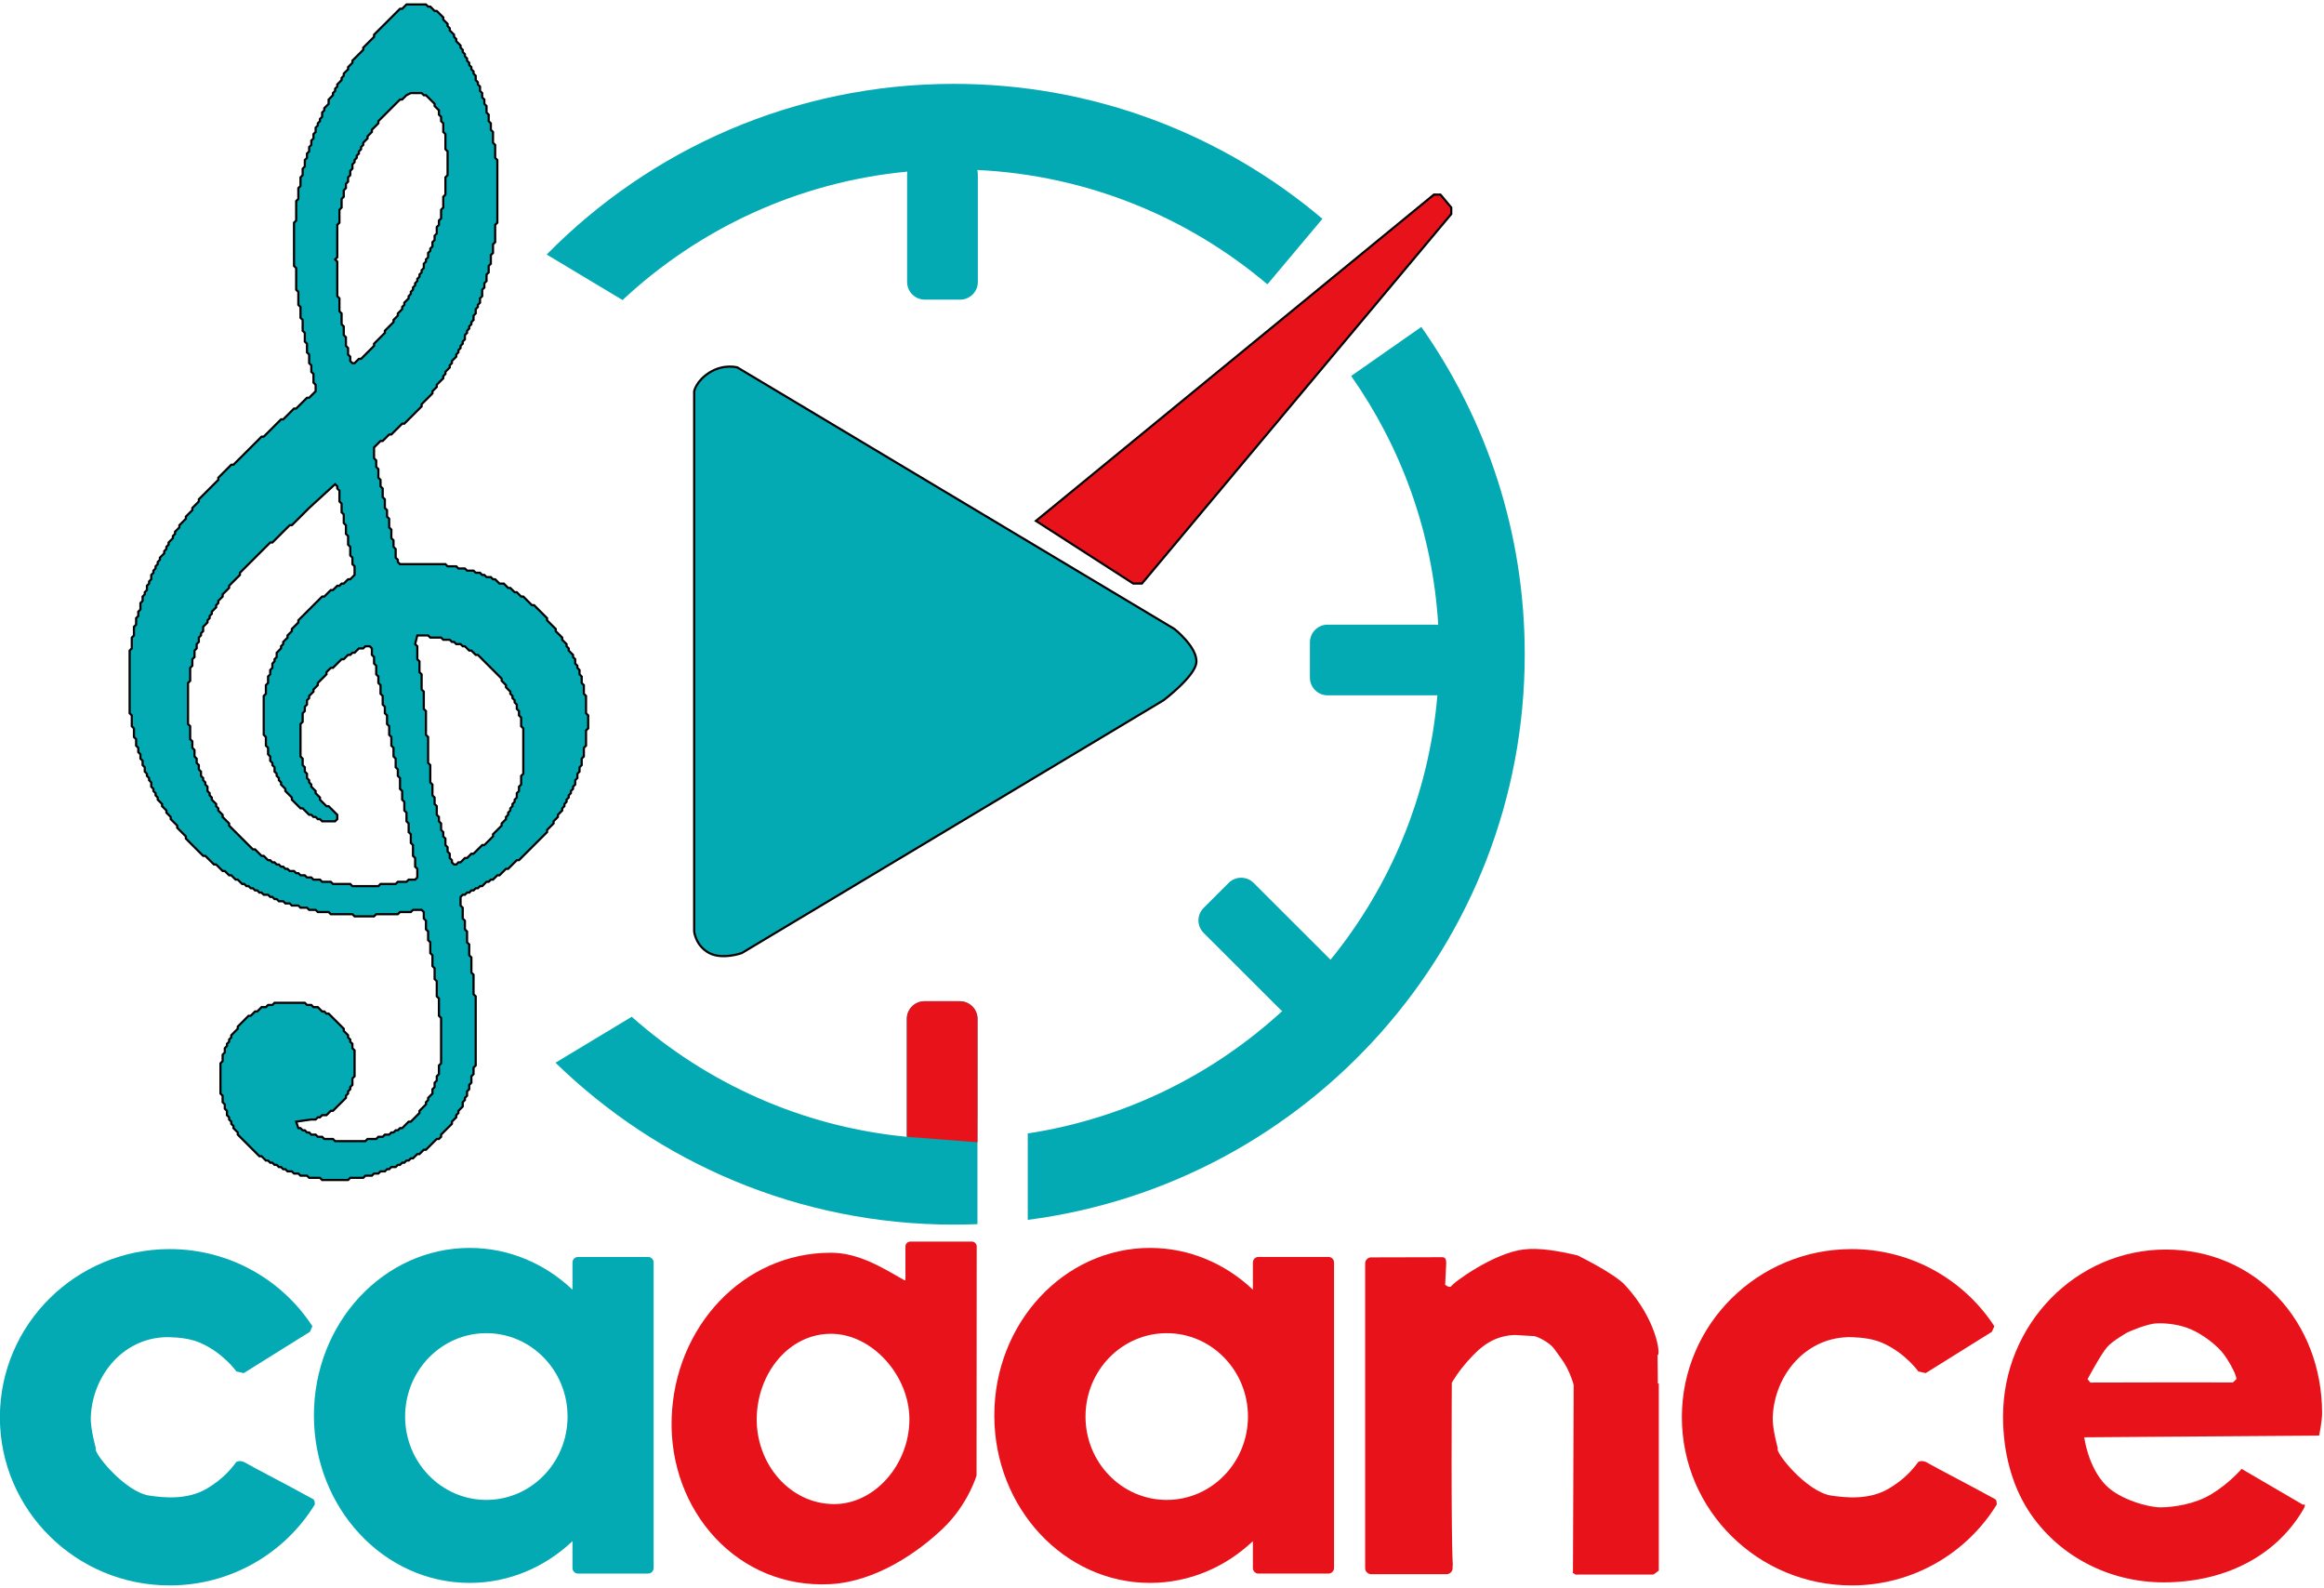 <?xml version="1.0" encoding="UTF-8" standalone="no"?>
<!DOCTYPE svg PUBLIC "-//W3C//DTD SVG 1.1//EN" "http://www.w3.org/Graphics/SVG/1.1/DTD/svg11.dtd">
<svg width="100%" height="100%" viewBox="0 0 953 651" version="1.1" xmlns="http://www.w3.org/2000/svg" xmlns:xlink="http://www.w3.org/1999/xlink" xml:space="preserve" xmlns:serif="http://www.serif.com/" style="fill-rule:evenodd;clip-rule:evenodd;">
    <g transform="matrix(1,0,0,1,-35.77,-89.85)">
        <g transform="matrix(1,0,0,1,0,157.427)">
            <g>
                <g transform="matrix(0.938,0,0,0.929,-201.267,-212.54)">
                    <path d="M390.336,820.035C377.31,841.448 353.753,855.761 326.879,855.761C285.914,855.761 252.656,822.503 252.656,781.538C252.656,740.573 285.914,707.315 326.879,707.315C353.043,707.315 376.063,720.882 389.282,741.359L388.206,743.816L359.254,762.058L356.047,761.314C356.047,761.314 350.303,753.091 340.229,748.682C336.431,747.02 331.766,746.327 326.929,746.198C307.339,745.677 293.118,762.523 292.395,781.538C292.2,786.66 294.63,795.284 294.63,795.284C292.945,796.422 307.085,814.573 318.144,816.136C324.245,816.999 334.505,818.198 343.225,812.969C349.674,809.102 353.467,804.802 355.968,801.327C355.968,801.327 357.542,800.226 359.774,801.504C365.643,804.863 378.239,811.342 389.56,817.648C390.33,818.077 390.286,819.096 390.336,820.035Z" style="fill:#03aab3;"/>
                </g>
                <g transform="matrix(0.938,0,0,0.929,488.449,-212.54)">
                    <path d="M390.336,820.035C377.31,841.448 353.753,855.761 326.879,855.761C285.914,855.761 252.656,822.503 252.656,781.538C252.656,740.573 285.914,707.315 326.879,707.315C353.043,707.315 376.063,720.882 389.282,741.359L388.206,743.816L359.254,762.058L356.047,761.314C356.047,761.314 350.303,753.091 340.229,748.682C336.431,747.02 331.766,746.327 326.929,746.198C307.339,745.677 293.118,762.523 292.395,781.538C292.2,786.66 294.63,795.284 294.63,795.284C292.945,796.422 307.085,814.573 318.144,816.136C324.245,816.999 334.505,818.198 343.225,812.969C349.674,809.102 353.467,804.802 355.968,801.327C355.968,801.327 357.542,800.226 359.774,801.504C365.643,804.863 378.239,811.342 389.56,817.648C390.33,818.077 390.286,819.096 390.336,820.035Z" style="fill:#e8131a;"/>
                </g>
                <g transform="matrix(0.835,0,0,0.913,-164.766,-201.496)">
                    <path d="M521.304,838.778C507.828,850.445 490.15,857.525 470.804,857.525C428.592,857.525 394.322,823.821 394.322,782.308C394.322,740.795 428.592,707.091 470.804,707.091C490.15,707.091 507.828,714.171 521.304,725.838L521.304,713.645C521.304,712.261 522.534,711.137 524.049,711.137L558.42,711.137C559.936,711.137 561.166,712.261 561.166,713.645L561.166,850.831C561.166,852.215 559.936,853.338 558.42,853.338L524.049,853.338C522.534,853.338 521.304,852.215 521.304,850.831L521.304,838.778ZM479.004,745.371C456.988,745.371 439.115,762.148 439.115,782.813C439.115,803.478 456.988,820.256 479.004,820.256C501.02,820.256 518.894,803.478 518.894,782.813C518.894,762.148 501.02,745.371 479.004,745.371Z" style="fill:#03aab3;"/>
                </g>
                <g transform="matrix(0.835,0,0,0.913,114.244,-201.496)">
                    <path d="M521.304,838.778C507.828,850.445 490.15,857.525 470.804,857.525C428.592,857.525 394.322,823.821 394.322,782.308C394.322,740.795 428.592,707.091 470.804,707.091C490.15,707.091 507.828,714.171 521.304,725.838L521.304,713.645C521.304,712.261 522.534,711.137 524.049,711.137L558.42,711.137C559.936,711.137 561.166,712.261 561.166,713.645L561.166,850.831C561.166,852.215 559.936,853.338 558.42,853.338L524.049,853.338C522.534,853.338 521.304,852.215 521.304,850.831L521.304,838.778ZM479.004,745.371C456.988,745.371 439.115,762.148 439.115,782.813C439.115,803.478 456.988,820.256 479.004,820.256C501.02,820.256 518.894,803.478 518.894,782.813C518.894,762.148 501.02,745.371 479.004,745.371Z" style="fill:#e8131a;"/>
                </g>
                <g transform="matrix(0.94,0,0,0.922,-209.99,-206.838)">
                    <path d="M687.533,705.341L687.463,807.185C687.463,807.185 683.802,819.917 673.08,830.463C661.982,841.38 643.518,854.346 623.864,855.483C583.31,857.83 553.213,822.922 554.447,781.804C555.668,741.158 585.552,708.125 623.864,708.125C635.939,708.125 645.997,714.535 655.891,720.299C656.086,720.413 656.265,720.405 656.437,720.339L656.437,705.341C656.437,704.138 657.396,703.161 658.579,703.161L685.391,703.161C686.574,703.161 687.533,704.138 687.533,705.341ZM624.195,744.17C605.665,744.013 591.974,761.576 591.565,781.404C591.146,801.736 605.76,819.756 625.174,819.901C642.853,820.033 658.087,802.486 658.166,782.312C658.242,762.994 642.16,744.321 624.195,744.17Z" style="fill:#e8131a;"/>
                </g>
                <g transform="matrix(0.93,0,0,0.929,-218.656,-212.54)">
                    <path d="M914.185,846.905C914.153,846.889 914.121,846.872 914.089,846.856L914.089,848.128C914.089,849.594 912.898,850.784 911.432,850.784L878.177,850.784C876.711,850.784 875.521,849.594 875.521,848.128L875.521,713.63C875.521,712.164 876.711,710.974 878.177,710.974L909.576,710.896C911.042,710.896 911.262,712.17 911.262,713.637L910.801,723.075C911.62,723.748 912.425,724.069 913.214,723.983C914.537,721.832 932.444,709.01 945.375,707.478C952.311,706.657 960.572,708.088 969.178,710.106C969.178,710.106 985.283,717.951 990.157,723.246C1004.37,738.685 1005.88,754.411 1004.45,754.145C1004.45,754.145 1004.49,759.798 1004.58,766.677C1004.81,766.7 1004.95,766.703 1005,766.685L1005,849.208C1003.69,850.179 1002.78,850.969 1002.39,850.97L969.637,850.97C969.302,850.99 968.273,850.971 968.273,850.971L967.302,850.311C967.201,850.344 967.1,850.376 966.999,850.408C967.146,849.834 967.152,849.48 967.152,849.48L967.47,767.333C967.47,767.333 966.646,763.722 964.161,759.068C962.885,756.678 960.7,753.904 958.944,751.429C956.582,748.101 950.248,745.355 949.618,745.706C949.618,745.706 944.591,745.391 942.206,745.261C939.505,745.113 935.514,745.86 932.223,747.373C928.466,749.101 925.433,751.772 922.999,754.298C916.48,761.066 913.727,766.356 913.727,766.356C913.727,766.356 913.327,834.565 914.185,846.905Z" style="fill:#e8131a;"/>
                </g>
                <g transform="matrix(0.93,0,0,0.931,-219.375,-214.216)">
                    <path d="M1229.3,707.794C1268.89,707.794 1298.24,739.325 1298.24,779.919C1298.24,783.383 1296.94,789.74 1296.94,789.74L1193.36,790.486C1193.36,790.486 1195.01,803.641 1202.93,811.643C1209.2,817.988 1221.88,821.38 1227.03,821.333C1232.68,821.282 1241.99,819.997 1249.31,815.594C1257.37,810.746 1262.76,804.388 1262.76,804.388L1289.79,820.164C1289.79,820.164 1291.72,819.296 1289.81,822.513C1277.28,843.619 1254.27,854.369 1228.39,854.369C1203.62,854.369 1181.39,842.236 1168.76,822.782C1161.21,811.149 1157.56,796.535 1157.56,781.344C1157.56,740.751 1189.7,707.794 1229.3,707.794ZM1225.1,740.324C1220.7,740.542 1212.49,744.248 1212.49,744.248C1212.49,744.248 1205.86,747.95 1203.44,750.774C1200.5,754.212 1194.84,764.876 1194.84,764.876L1196.05,766.378C1196.05,766.378 1210.88,766.31 1229.1,766.31C1247.31,766.31 1258.91,766.327 1258.91,766.327L1260.11,765.175C1261.69,764.968 1256.95,756.116 1253.84,752.618C1250.53,748.9 1245.05,744.918 1240.26,742.869C1235.55,740.854 1229.73,740.094 1225.1,740.324Z" style="fill:#e8131a;"/>
                </g>
            </g>
        </g>
        <g>
            <g transform="matrix(0.887,0,0,0.886,-168.118,66.806)">
                <path d="M482.596,143.797C530.496,95.061 597.153,64.819 670.818,64.819C735.753,64.819 795.242,88.318 841.239,127.269L815.794,157.593C779.256,126.61 732.684,107.104 681.671,104.669C681.84,105.323 681.93,106.009 681.93,106.716L681.93,156.491C681.93,161.003 678.266,164.667 673.754,164.667L657.402,164.667C652.89,164.667 649.226,161.003 649.226,156.491L649.226,106.716C649.226,106.278 649.261,105.848 649.327,105.429C598.655,110.254 552.875,131.962 517.682,164.859L482.596,143.797Z" style="fill:#03aab3;"/>
            </g>
            <g transform="matrix(0.887,0,0,0.886,-168.118,66.806)">
                <path d="M681.746,592.491C678.122,592.639 674.478,592.714 670.818,592.714C599.22,592.714 534.242,564.145 486.672,517.794L521.918,496.533C556.457,527.216 600.523,547.405 649.093,552.081C649.088,551.962 649.085,551.842 649.085,551.721L649.085,497.508C649.085,492.996 652.749,489.333 657.261,489.333L673.613,489.333C678.125,489.333 681.789,492.996 681.789,497.508L681.789,543.663L681.746,543.663L681.746,552.561C681.736,552.662 681.724,552.762 681.71,552.861C681.722,552.861 681.734,552.86 681.746,552.859L681.746,592.491ZM705.002,550.529C750.008,543.636 790.628,523.35 822.661,493.872C822.254,493.592 821.867,493.271 821.505,492.91L786.309,457.714C783.118,454.523 783.118,449.342 786.309,446.151L797.871,434.589C801.062,431.398 806.243,431.398 809.434,434.589L844.63,469.785C844.749,469.904 844.863,470.025 844.973,470.15C872.615,436.152 890.509,393.918 894.382,347.723C894.061,347.761 893.735,347.781 893.404,347.781L843.629,347.781C839.116,347.781 835.453,344.117 835.453,339.605L835.453,323.253C835.453,318.741 839.116,315.077 843.629,315.077L893.404,315.077C893.869,315.077 894.324,315.116 894.768,315.191C892.214,272.489 877.694,232.988 854.518,200.001L886.947,177.295C917.073,220.181 934.765,272.424 934.765,328.766C934.765,462.859 834.555,573.732 705.002,590.516L705.002,550.529Z" style="fill:#03aab3;"/>
            </g>
            <g transform="matrix(0.887,0,0,0.886,-168.118,66.806)">
                <path d="M681.763,554.617L649.093,552.081C649.093,552.081 649.085,551.842 649.085,551.721L649.085,497.508C649.085,492.996 652.749,489.333 657.261,489.333L673.613,489.333C678.125,489.333 681.789,492.996 681.789,497.508L681.763,554.617Z" style="fill:#e8131a;"/>
            </g>
            <g transform="matrix(0.887,0,0,0.886,-173.631,-25.287)">
                <path d="M899,220L715,371L760,400L764,400L907,229L907,226L902,220L899,220Z" style="fill:#e8131a;fill-rule:nonzero;stroke:#000;stroke-width:1px;"/>
            </g>
            <g transform="matrix(0.887,0,0,0.886,-173.631,-25.287)">
                <path d="M564.478,302.11C557.978,305.976 557,311 557,311L557,561C557,561 557.642,567.682 564,571C570.147,574.207 579,571 579,571L774,454C774,454 788.505,442.999 789.155,436.582C789.863,429.59 779,421 779,421L577,300C577,300 571.029,298.215 564.478,302.11Z" style="fill:#03aab3;fill-rule:nonzero;stroke:#000;stroke-width:1px;"/>
            </g>
            <g transform="matrix(0.887,0,0,0.886,-168.118,66.806)">
                <path d="M367.787,548.069L368.787,548.069L369.787,549.069L370.787,549.069L371.787,550.069L372.787,550.069L373.787,551.069L375.787,551.069L376.787,552.069L378.787,552.069L379.787,553.069L383.787,553.069L384.787,554.069L398.787,554.069L399.787,553.069L403.787,553.069L404.787,552.069L406.787,552.069L407.787,551.069L409.787,551.069L410.787,550.069L411.787,550.069L412.787,549.069L413.787,549.069L414.787,548.069L415.787,548.069L418.787,545.069L419.787,545.069L423.787,541.069L423.787,540.069L426.787,537.069L426.787,536.069L427.787,535.069L427.787,534.069L429.787,532.069L429.787,530.069L430.787,529.069L430.787,527.069L431.787,526.069L431.787,524.069L432.787,523.069L432.787,519.069L433.787,518.069L433.787,497.069L432.787,496.069L432.787,488.069L431.787,487.069L431.787,480.069L430.787,479.069L430.787,474.069L429.787,473.069L429.787,468.069L428.787,467.069L428.787,462.069L427.787,461.069L427.787,457.069L426.787,456.069L426.787,452.069L425.787,451.069L425.787,448.069L424.787,447.069L420.787,447.069L419.787,448.069L414.787,448.069L413.787,449.069L403.787,449.069L402.787,450.069L393.787,450.069L392.787,449.069L382.787,449.069L381.787,448.069L376.787,448.069L375.787,447.069L372.787,447.069L371.787,446.069L368.787,446.069L367.787,445.069L364.787,445.069L363.787,444.069L361.787,444.069L360.787,443.069L358.787,443.069L357.787,442.069L356.787,442.069L355.787,441.069L354.787,441.069L353.787,440.069L351.787,440.069L350.787,439.069L349.787,439.069L348.787,438.069L347.787,438.069L346.787,437.069L345.787,437.069L344.787,436.069L343.787,436.069L342.787,435.069L341.787,435.069L339.787,433.069L338.787,433.069L336.787,431.069L335.787,431.069L333.787,429.069L332.787,429.069L329.787,426.069L328.787,426.069L324.787,422.069L323.787,422.069L315.787,414.069L315.787,413.069L311.787,409.069L311.787,408.069L308.787,405.069L308.787,404.069L306.787,402.069L306.787,401.069L304.787,399.069L304.787,398.069L302.787,396.069L302.787,395.069L301.787,394.069L301.787,393.069L300.787,392.069L300.787,391.069L299.787,390.069L299.787,388.069L298.787,387.069L298.787,386.069L297.787,385.069L297.787,384.069L296.787,383.069L296.787,381.069L295.787,380.069L295.787,378.069L294.787,377.069L294.787,375.069L293.787,374.069L293.787,372.069L292.787,371.069L292.787,368.069L291.787,367.069L291.787,363.069L290.787,362.069L290.787,357.069L289.787,356.069L289.787,327.069L290.787,326.069L290.787,321.069L291.787,320.069L291.787,316.069L292.787,315.069L292.787,312.069L293.787,311.069L293.787,309.069L294.787,308.069L294.787,305.069L295.787,304.069L295.787,302.069L296.787,301.069L296.787,300.069L297.787,299.069L297.787,297.069L298.787,296.069L298.787,295.069L299.787,294.069L299.787,292.069L300.787,291.069L300.787,290.069L301.787,289.069L301.787,288.069L302.787,287.069L302.787,286.069L303.787,285.069L303.787,284.069L305.787,282.069L305.787,281.069L306.787,280.069L306.787,279.069L307.787,278.069L307.787,277.069L309.787,275.069L309.787,274.069L310.787,273.069L310.787,272.069L312.787,270.069L312.787,269.069L315.787,266.069L315.787,265.069L318.787,262.069L318.787,261.069L321.787,258.069L321.787,257.069L330.787,248.069L330.787,247.069L336.787,241.069L337.787,241.069L350.787,228.069L351.787,228.069L359.787,220.069L360.787,220.069L365.787,215.069L366.787,215.069L371.787,210.069L372.787,210.069L375.787,207.069L375.787,204.069L374.787,203.069L374.787,199.069L373.787,198.069L373.787,195.069L372.787,194.069L372.787,190.069L371.787,189.069L371.787,185.069L370.787,184.069L370.787,180.069L369.787,179.069L369.787,174.069L368.787,173.069L368.787,168.069L367.787,167.069L367.787,161.069L366.787,160.069L366.787,150.069L365.787,149.069L365.787,129.069L366.787,128.069L366.787,119.069L367.787,118.069L367.787,113.069L368.787,112.069L368.787,108.069L369.787,107.069L369.787,104.069L370.787,103.069L370.787,100.069L371.787,99.069L371.787,97.069L372.787,96.069L372.787,94.069L373.787,93.069L373.787,91.069L374.787,90.069L374.787,88.069L375.787,87.069L375.787,85.069L376.787,84.069L376.787,83.069L377.787,82.069L377.787,81.069L378.787,80.069L378.787,78.069L379.787,77.069L379.787,76.069L381.787,74.069L381.787,72.069L383.787,70.069L383.787,69.069L384.787,68.069L384.787,67.069L385.787,66.069L385.787,65.069L387.787,63.069L387.787,62.069L388.787,61.069L388.787,60.069L390.787,58.069L390.787,57.069L392.787,55.069L392.787,54.069L397.787,49.069L397.787,48.069L402.787,43.069L402.787,42.069L414.787,30.069L415.787,30.069L417.787,28.069L426.787,28.069L427.787,29.069L428.787,29.069L430.787,31.069L431.787,31.069L434.787,34.069L434.787,35.069L436.787,37.069L436.787,38.069L437.787,39.069L437.787,40.069L439.787,42.069L439.787,43.069L440.787,44.069L440.787,45.069L442.787,47.069L442.787,48.069L443.787,49.069L443.787,50.069L444.787,51.069L444.787,52.069L445.787,53.069L445.787,54.069L446.787,55.069L446.787,56.069L447.787,57.069L447.787,58.069L448.787,59.069L448.787,60.069L449.787,61.069L449.787,63.069L450.787,64.069L450.787,65.069L451.787,66.069L451.787,68.069L452.787,69.069L452.787,71.069L453.787,72.069L453.787,74.069L454.787,75.069L454.787,78.069L455.787,79.069L455.787,82.069L456.787,83.069L456.787,86.069L457.787,87.069L457.787,92.069L458.787,93.069L458.787,99.069L459.787,100.069L459.787,129.069L458.787,130.069L458.787,138.069L457.787,139.069L457.787,143.069L456.787,144.069L456.787,148.069L455.787,149.069L455.787,152.069L454.787,153.069L454.787,156.069L453.787,157.069L453.787,159.069L452.787,160.069L452.787,163.069L451.787,164.069L451.787,166.069L450.787,167.069L450.787,168.069L449.787,169.069L449.787,171.069L448.787,172.069L448.787,174.069L447.787,175.069L447.787,176.069L446.787,177.069L446.787,178.069L445.787,179.069L445.787,180.069L444.787,181.069L444.787,183.069L443.787,184.069L443.787,185.069L442.787,186.069L442.787,187.069L441.787,188.069L441.787,189.069L440.787,190.069L440.787,191.069L438.787,193.069L438.787,194.069L437.787,195.069L437.787,196.069L435.787,198.069L435.787,199.069L434.787,200.069L434.787,201.069L431.787,204.069L431.787,205.069L429.787,207.069L429.787,208.069L424.787,213.069L424.787,214.069L416.787,222.069L415.787,222.069L410.787,227.069L409.787,227.069L406.787,230.069L405.787,230.069L402.787,233.069L402.787,238.069L403.787,239.069L403.787,242.069L404.787,243.069L404.787,247.069L405.787,248.069L405.787,251.069L406.787,252.069L406.787,256.069L407.787,257.069L407.787,261.069L408.787,262.069L408.787,265.069L409.787,266.069L409.787,270.069L410.787,271.069L410.787,275.069L411.787,276.069L411.787,279.069L412.787,280.069L412.787,284.069L413.787,285.069L413.787,286.069L414.787,287.069L435.787,287.069L436.787,288.069L440.787,288.069L441.787,289.069L444.787,289.069L445.787,290.069L448.787,290.069L449.787,291.069L451.787,291.069L452.787,292.069L453.787,292.069L454.787,293.069L456.787,293.069L457.787,294.069L458.787,294.069L460.787,296.069L462.787,296.069L464.787,298.069L465.787,298.069L467.787,300.069L468.787,300.069L470.787,302.069L471.787,302.069L475.787,306.069L476.787,306.069L482.787,312.069L482.787,313.069L486.787,317.069L486.787,318.069L489.787,321.069L489.787,322.069L491.787,324.069L491.787,325.069L492.787,326.069L492.787,327.069L494.787,329.069L494.787,330.069L495.787,331.069L495.787,333.069L496.787,334.069L496.787,335.069L497.787,336.069L497.787,338.069L498.787,339.069L498.787,342.069L499.787,343.069L499.787,347.069L500.787,348.069L500.787,356.069L501.787,357.069L501.787,363.069L500.787,364.069L500.787,371.069L499.787,372.069L499.787,376.069L498.787,377.069L498.787,380.069L497.787,381.069L497.787,383.069L496.787,384.069L496.787,386.069L495.787,387.069L495.787,389.069L494.787,390.069L494.787,391.069L493.787,392.069L493.787,393.069L492.787,394.069L492.787,395.069L491.787,396.069L491.787,397.069L490.787,398.069L490.787,399.069L489.787,400.069L489.787,401.069L487.787,403.069L487.787,404.069L485.787,406.069L485.787,407.069L482.787,410.069L482.787,411.069L469.787,424.069L468.787,424.069L464.787,428.069L463.787,428.069L460.787,431.069L459.787,431.069L457.787,433.069L456.787,433.069L455.787,434.069L454.787,434.069L452.787,436.069L451.787,436.069L450.787,437.069L449.787,437.069L448.787,438.069L447.787,438.069L446.787,439.069L445.787,439.069L444.787,440.069L443.787,440.069L442.787,441.069L442.787,445.069L443.787,446.069L443.787,451.069L444.787,452.069L444.787,456.069L445.787,457.069L445.787,462.069L446.787,463.069L446.787,468.069L447.787,469.069L447.787,476.069L448.787,477.069L448.787,486.069L449.787,487.069L449.787,519.069L448.787,520.069L448.787,523.069L447.787,524.069L447.787,527.069L446.787,528.069L446.787,530.069L445.787,531.069L445.787,533.069L444.787,534.069L444.787,535.069L443.787,536.069L443.787,538.069L441.787,540.069L441.787,541.069L440.787,542.069L440.787,543.069L438.787,545.069L438.787,546.069L433.787,551.069L433.787,552.069L432.787,553.069L431.787,553.069L426.787,558.069L425.787,558.069L423.787,560.069L422.787,560.069L420.787,562.069L419.787,562.069L418.787,563.069L417.787,563.069L416.787,564.069L415.787,564.069L414.787,565.069L413.787,565.069L412.787,566.069L410.787,566.069L409.787,567.069L408.787,567.069L407.787,568.069L405.787,568.069L404.787,569.069L402.787,569.069L401.787,570.069L398.787,570.069L397.787,571.069L391.787,571.069L390.787,572.069L378.787,572.069L377.787,571.069L372.787,571.069L371.787,570.069L368.787,570.069L367.787,569.069L365.787,569.069L364.787,568.069L362.787,568.069L361.787,567.069L360.787,567.069L359.787,566.069L358.787,566.069L357.787,565.069L356.787,565.069L355.787,564.069L354.787,564.069L353.787,563.069L352.787,563.069L350.787,561.069L349.787,561.069L339.787,551.069L339.787,550.069L337.787,548.069L337.787,547.069L336.787,546.069L336.787,545.069L335.787,544.069L335.787,543.069L334.787,542.069L334.787,540.069L333.787,539.069L333.787,537.069L332.787,536.069L332.787,533.069L331.787,532.069L331.787,518.069L332.787,517.069L332.787,514.069L333.787,513.069L333.787,511.069L334.787,510.069L334.787,509.069L335.787,508.069L335.787,507.069L336.787,506.069L336.787,505.069L339.787,502.069L339.787,501.069L344.787,496.069L345.787,496.069L347.787,494.069L348.787,494.069L350.787,492.069L352.787,492.069L353.787,491.069L355.787,491.069L356.787,490.069L370.787,490.069L371.787,491.069L373.787,491.069L374.787,492.069L376.787,492.069L378.787,494.069L379.787,494.069L380.787,495.069L381.787,495.069L388.787,502.069L388.787,503.069L390.787,505.069L390.787,506.069L391.787,507.069L391.787,508.069L392.787,509.069L392.787,511.069L393.787,512.069L393.787,524.069L392.787,525.069L392.787,528.069L391.787,529.069L391.787,530.069L390.787,531.069L390.787,532.069L389.787,533.069L389.787,534.069L383.787,540.069L382.787,540.069L380.787,542.069L378.787,542.069L377.787,543.069L376.787,543.069L375.787,544.069L373.787,544.069L366.787,545.069L367.787,548.069ZM384.787,250.069L372.787,261.069L364.787,269.069L363.787,269.069L355.787,277.069L354.787,277.069L340.787,291.069L340.787,292.069L335.787,297.069L335.787,298.069L332.787,301.069L332.787,302.069L330.787,304.069L330.787,305.069L329.787,306.069L329.787,307.069L327.787,309.069L327.787,310.069L326.787,311.069L326.787,312.069L325.787,313.069L325.787,314.069L323.787,316.069L323.787,318.069L322.787,319.069L322.787,320.069L321.787,321.069L321.787,323.069L320.787,324.069L320.787,326.069L319.787,327.069L319.787,330.069L318.787,331.069L318.787,334.069L317.787,335.069L317.787,341.069L316.787,342.069L316.787,361.069L317.787,362.069L317.787,368.069L318.787,369.069L318.787,372.069L319.787,373.069L319.787,376.069L320.787,377.069L320.787,379.069L321.787,380.069L321.787,382.069L322.787,383.069L322.787,385.069L323.787,386.069L323.787,387.069L324.787,388.069L324.787,389.069L325.787,390.069L325.787,392.069L326.787,393.069L326.787,394.069L327.787,395.069L327.787,396.069L329.787,398.069L329.787,399.069L330.787,400.069L330.787,401.069L332.787,403.069L332.787,404.069L335.787,407.069L335.787,408.069L346.787,419.069L347.787,419.069L350.787,422.069L351.787,422.069L353.787,424.069L354.787,424.069L355.787,425.069L356.787,425.069L357.787,426.069L358.787,426.069L359.787,427.069L360.787,427.069L361.787,428.069L362.787,428.069L363.787,429.069L365.787,429.069L366.787,430.069L367.787,430.069L368.787,431.069L370.787,431.069L371.787,432.069L373.787,432.069L374.787,433.069L377.787,433.069L378.787,434.069L382.787,434.069L383.787,435.069L391.787,435.069L392.787,436.069L404.787,436.069L405.787,435.069L412.787,435.069L413.787,434.069L417.787,434.069L418.787,433.069L421.787,433.069L422.787,432.069L422.787,428.069L421.787,427.069L421.787,423.069L420.787,422.069L420.787,417.069L419.787,416.069L419.787,412.069L418.787,411.069L418.787,407.069L417.787,406.069L417.787,402.069L416.787,401.069L416.787,397.069L415.787,396.069L415.787,392.069L414.787,391.069L414.787,386.069L413.787,385.069L413.787,382.069L412.787,381.069L412.787,377.069L411.787,376.069L411.787,372.069L410.787,371.069L410.787,367.069L409.787,366.069L409.787,362.069L408.787,361.069L408.787,357.069L407.787,356.069L407.787,353.069L406.787,352.069L406.787,348.069L405.787,347.069L405.787,343.069L404.787,342.069L404.787,339.069L403.787,338.069L403.787,334.069L402.787,333.069L402.787,330.069L401.787,329.069L401.787,326.069L400.787,325.069L398.787,325.069L397.787,326.069L395.787,326.069L393.787,328.069L392.787,328.069L391.787,329.069L390.787,329.069L388.787,331.069L387.787,331.069L383.787,335.069L382.787,335.069L380.787,337.069L380.787,338.069L376.787,342.069L376.787,343.069L374.787,345.069L374.787,346.069L372.787,348.069L372.787,349.069L371.787,350.069L371.787,352.069L370.787,353.069L370.787,355.069L369.787,356.069L369.787,360.069L368.787,361.069L368.787,376.069L369.787,377.069L369.787,380.069L370.787,381.069L370.787,383.069L371.787,384.069L371.787,386.069L372.787,387.069L372.787,388.069L373.787,389.069L373.787,390.069L375.787,392.069L375.787,393.069L377.787,395.069L377.787,396.069L380.787,399.069L381.787,399.069L385.787,403.069L385.787,405.069L384.787,406.069L378.787,406.069L377.787,405.069L376.787,405.069L375.787,404.069L374.787,404.069L373.787,403.069L372.787,403.069L369.787,400.069L368.787,400.069L364.787,396.069L364.787,395.069L361.787,392.069L361.787,391.069L359.787,389.069L359.787,388.069L358.787,387.069L358.787,386.069L357.787,385.069L357.787,384.069L356.787,383.069L356.787,381.069L355.787,380.069L355.787,379.069L354.787,378.069L354.787,376.069L353.787,375.069L353.787,372.069L352.787,371.069L352.787,367.069L351.787,366.069L351.787,348.069L352.787,347.069L352.787,343.069L353.787,342.069L353.787,339.069L354.787,338.069L354.787,336.069L355.787,335.069L355.787,333.069L356.787,332.069L356.787,331.069L357.787,330.069L357.787,328.069L359.787,326.069L359.787,325.069L360.787,324.069L360.787,323.069L362.787,321.069L362.787,320.069L364.787,318.069L364.787,317.069L367.787,314.069L367.787,313.069L378.787,302.069L379.787,302.069L382.787,299.069L383.787,299.069L385.787,297.069L386.787,297.069L387.787,296.069L388.787,296.069L390.787,294.069L391.787,294.069L393.787,292.069L393.787,288.069L392.787,287.069L392.787,284.069L391.787,283.069L391.787,279.069L390.787,278.069L390.787,274.069L389.787,273.069L389.787,269.069L388.787,268.069L388.787,264.069L387.787,263.069L387.787,259.069L386.787,258.069L386.787,253.069L385.787,252.069L385.787,251.069L384.787,250.069ZM422.787,320.069L421.787,324.069L422.787,325.069L422.787,331.069L423.787,332.069L423.787,337.069L424.787,338.069L424.787,345.069L425.787,346.069L425.787,354.069L426.787,355.069L426.787,366.069L427.787,367.069L427.787,379.069L428.787,380.069L428.787,388.069L429.787,389.069L429.787,394.069L430.787,395.069L430.787,398.069L431.787,399.069L431.787,403.069L432.787,404.069L432.787,406.069L433.787,407.069L433.787,410.069L434.787,411.069L434.787,413.069L435.787,414.069L435.787,417.069L436.787,418.069L436.787,420.069L437.787,421.069L437.787,423.069L438.787,424.069L438.787,425.069L439.787,426.069L440.787,426.069L441.787,425.069L442.787,425.069L444.787,423.069L445.787,423.069L447.787,421.069L448.787,421.069L452.787,417.069L453.787,417.069L457.787,413.069L457.787,412.069L461.787,408.069L461.787,407.069L463.787,405.069L463.787,404.069L464.787,403.069L464.787,402.069L465.787,401.069L465.787,400.069L466.787,399.069L466.787,398.069L467.787,397.069L467.787,396.069L468.787,395.069L468.787,393.069L469.787,392.069L469.787,390.069L470.787,389.069L470.787,385.069L471.787,384.069L471.787,363.069L470.787,362.069L470.787,358.069L469.787,357.069L469.787,355.069L468.787,354.069L468.787,352.069L467.787,351.069L467.787,350.069L466.787,349.069L466.787,348.069L465.787,347.069L465.787,346.069L463.787,344.069L463.787,343.069L461.787,341.069L461.787,340.069L450.787,329.069L449.787,329.069L447.787,327.069L446.787,327.069L444.787,325.069L443.787,325.069L442.787,324.069L440.787,324.069L439.787,323.069L438.787,323.069L437.787,322.069L434.787,322.069L433.787,321.069L428.787,321.069L427.787,320.069L422.787,320.069ZM419.787,69.069L417.787,70.069L415.787,72.069L414.787,72.069L404.787,82.069L404.787,83.069L401.787,86.069L401.787,87.069L399.787,89.069L399.787,90.069L397.787,92.069L397.787,93.069L396.787,94.069L396.787,95.069L395.787,96.069L395.787,97.069L394.787,98.069L394.787,99.069L393.787,100.069L393.787,101.069L392.787,102.069L392.787,104.069L391.787,105.069L391.787,107.069L390.787,108.069L390.787,110.069L389.787,111.069L389.787,113.069L388.787,114.069L388.787,117.069L387.787,118.069L387.787,122.069L386.787,123.069L386.787,129.069L385.787,130.069L385.787,145.069L384.787,146.069L385.787,147.069L385.787,163.069L386.787,164.069L386.787,170.069L387.787,171.069L387.787,176.069L388.787,177.069L388.787,181.069L389.787,182.069L389.787,186.069L390.787,187.069L390.787,190.069L391.787,191.069L391.787,193.069L392.787,194.069L393.787,194.069L395.787,192.069L396.787,192.069L402.787,186.069L402.787,185.069L407.787,180.069L407.787,179.069L411.787,175.069L411.787,174.069L413.787,172.069L413.787,171.069L415.787,169.069L415.787,168.069L416.787,167.069L416.787,166.069L418.787,164.069L418.787,163.069L419.787,162.069L419.787,161.069L420.787,160.069L420.787,159.069L421.787,158.069L421.787,157.069L422.787,156.069L422.787,155.069L423.787,154.069L423.787,153.069L424.787,152.069L424.787,151.069L425.787,150.069L425.787,148.069L426.787,147.069L426.787,146.069L427.787,145.069L427.787,143.069L428.787,142.069L428.787,141.069L429.787,140.069L429.787,138.069L430.787,137.069L430.787,135.069L431.787,134.069L431.787,131.069L432.787,130.069L432.787,128.069L433.787,127.069L433.787,123.069L434.787,122.069L434.787,117.069L435.787,116.069L435.787,108.069L436.787,107.069L436.787,96.069L435.787,95.069L435.787,88.069L434.787,87.069L434.787,83.069L433.787,82.069L433.787,80.069L432.787,79.069L432.787,77.069L430.787,75.069L430.787,74.069L426.787,70.069L425.787,70.069L424.787,69.069L419.787,69.069Z" style="fill:#03aab3;stroke:#000;stroke-width:1px;"/>
            </g>
        </g>
    </g>
</svg>
